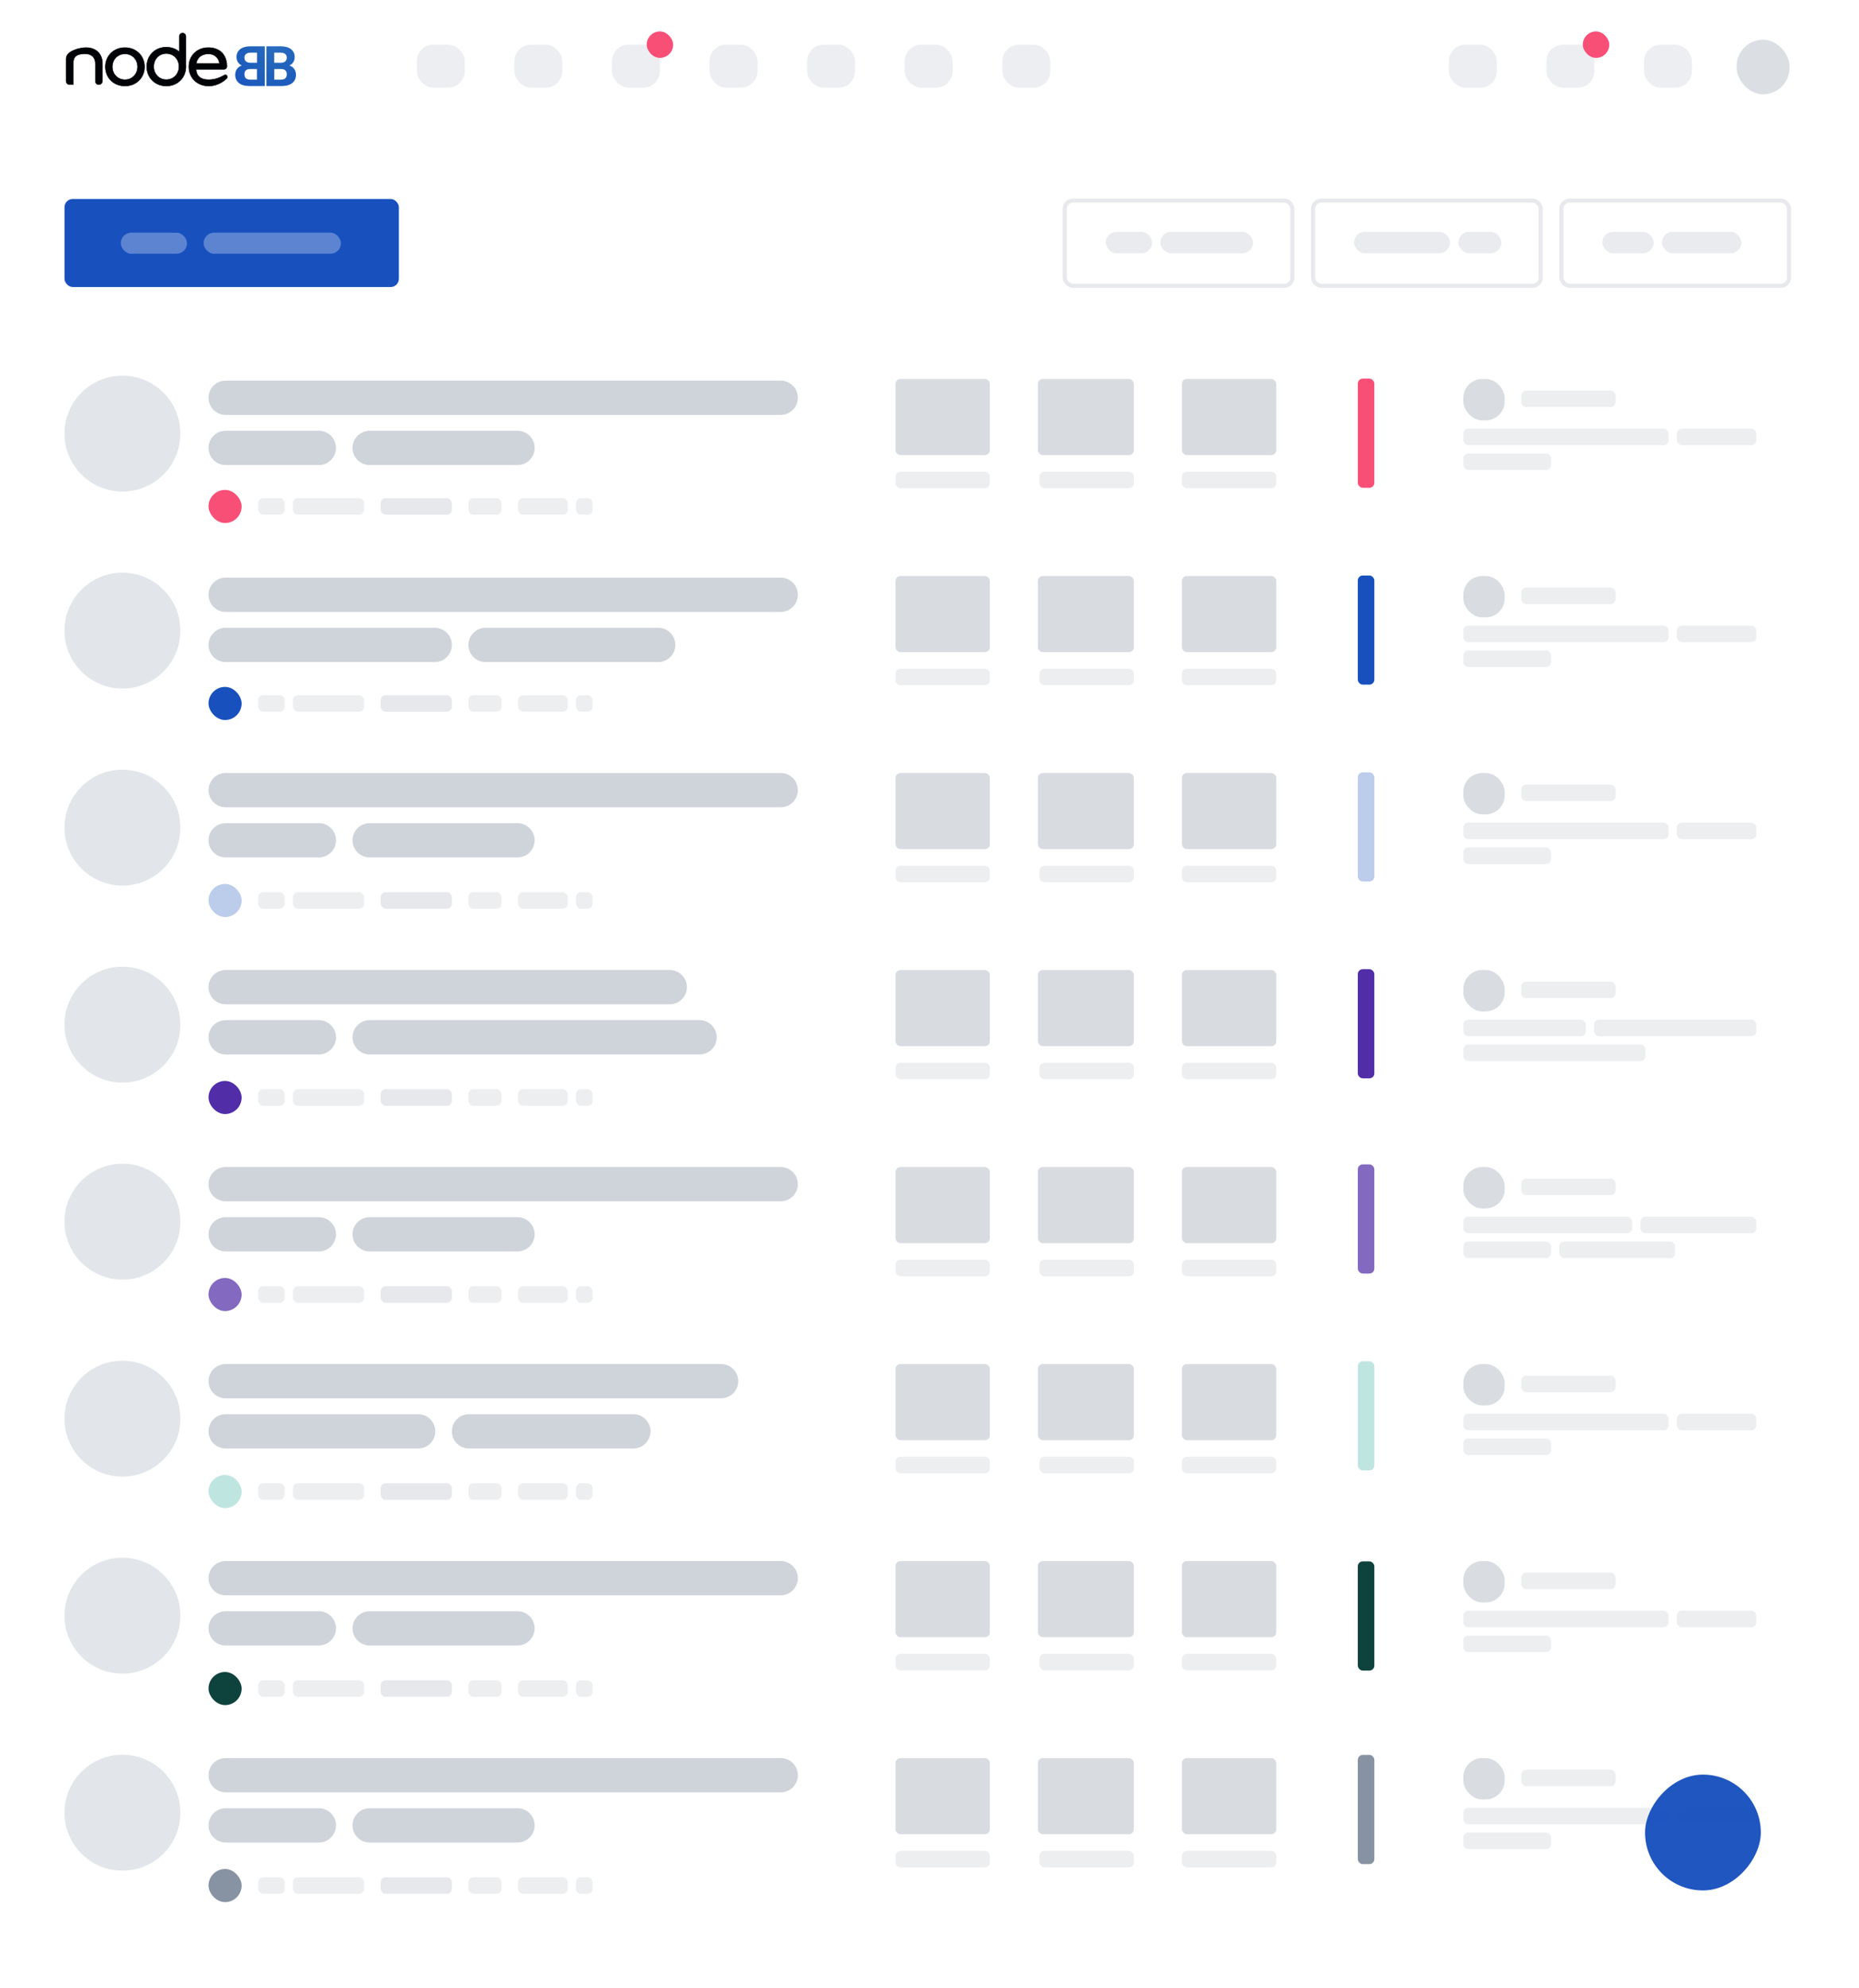<svg xmlns="http://www.w3.org/2000/svg" width="1124" height="1202" viewBox="0 0 1124 1202">
  <defs>
    <linearGradient id="community-home-alt-a" x1="50.007%" x2="50.007%" y1="-141.4%" y2="-47.015%">
      <stop offset="0%" stop-color="#2A6CBE"/>
      <stop offset="38.688%" stop-color="#2062BC"/>
      <stop offset="49.182%" stop-color="#1F5FBC"/>
      <stop offset="66.583%" stop-color="#1C5ABD"/>
      <stop offset="85.354%" stop-color="#1956BC"/>
      <stop offset="100%" stop-color="#1851BE"/>
    </linearGradient>
    <linearGradient id="community-home-alt-b" x1="50.007%" x2="50.007%" y1="0%" y2="100%">
      <stop offset="0%" stop-color="#040F20"/>
      <stop offset="100%" stop-color="#000306"/>
    </linearGradient>
    <radialGradient id="community-home-alt-c" cx="65.599%" cy="0%" r="167.283%" fx="65.599%" fy="0%" gradientTransform="matrix(-.524 .598 -.391 -.802 1 -.392)">
      <stop offset="0%" stop-color="#2A6CBE"/>
      <stop offset="38.688%" stop-color="#2062BC"/>
      <stop offset="49.182%" stop-color="#1F5FBC"/>
      <stop offset="66.583%" stop-color="#1C5ABD"/>
      <stop offset="85.354%" stop-color="#1956BC"/>
      <stop offset="100%" stop-color="#1851BE"/>
    </radialGradient>
  </defs>
  <g fill="none" fill-rule="evenodd">
    <rect width="1124" height="1202" fill="#FFF"/>
    <g transform="translate(39 -26)">
      <g transform="translate(0 146)">
        <rect width="202.18" height="53.25" y=".274" fill="url(#community-home-alt-a)" rx="5"/>
        <g fill="#FFF" opacity=".296" transform="translate(34.03 20.664)">
          <rect width="40.036" height="12.716" rx="6.358"/>
          <rect width="83.074" height="12.716" x="50.045" rx="6.358"/>
        </g>
        <g transform="translate(603.537)">
          <g transform="translate(300.267)">
            <rect width="137.625" height="51.545" x="1.25" y="1.25" stroke="#8792A2" stroke-opacity=".2" stroke-width="2.5" rx="5"/>
            <rect width="31.028" height="12.906" x="26.023" y="20.166" fill="#8792A2" opacity=".18" rx="6.453"/>
            <rect width="48.043" height="12.906" x="62.055" y="20.166" fill="#8792A2" opacity=".18" rx="6.453"/>
          </g>
          <g transform="translate(150.134)">
            <rect width="137.625" height="51.545" x="1.25" y="1.25" stroke="#8792A2" stroke-opacity=".2" stroke-width="2.5" rx="5"/>
            <rect width="58.052" height="12.906" x="26.023" y="20.166" fill="#8792A2" opacity=".18" rx="6.453"/>
            <rect width="26.023" height="12.906" x="89.079" y="20.166" fill="#8792A2" opacity=".18" rx="6.453"/>
          </g>
          <rect width="137.625" height="51.545" x="1.25" y="1.25" stroke="#8792A2" stroke-opacity=".2" stroke-width="2.5" rx="5"/>
          <rect width="28.025" height="12.906" x="26.023" y="20.166" fill="#8792A2" opacity=".18" rx="6.453"/>
          <rect width="56.05" height="12.906" x="59.053" y="20.166" fill="#8792A2" opacity=".18" rx="6.453"/>
        </g>
        <g transform="translate(0 107.09)">
          <ellipse cx="35.031" cy="35.029" fill="#8792A2" opacity=".24" rx="35.031" ry="35.029"/>
          <g transform="translate(87.077 1.002)">
            <path fill="#8792A2" d="M66.709,32.327 C72.431,32.327 77.069,36.965 77.069,42.687 C77.069,48.408 72.431,53.046 66.709,53.046 L10.359,53.046 C4.638,53.046 -2.62200154e-13,48.408 -2.62900812e-13,42.687 C-2.63601471e-13,36.965 4.638,32.327 10.359,32.327 L66.709,32.327 Z M186.816,32.327 C192.537,32.327 197.175,36.965 197.175,42.687 C197.175,48.408 192.537,53.046 186.816,53.046 L186.816,53.046 L97.437,53.046 C91.716,53.046 87.077,48.408 87.077,42.687 C87.077,36.965 91.716,32.327 97.437,32.327 L97.437,32.327 Z M345.958,2 C351.679,2 356.317,6.638 356.317,12.359 C356.317,18.081 351.679,22.719 345.958,22.719 L10.359,22.719 C4.638,22.719 -1.41407889e-13,18.081 -1.42108547e-13,12.359 C-1.42809206e-13,6.638 4.638,2 10.359,2 L345.958,2 Z" opacity=".4"/>
            <g transform="translate(415.37)">
              <rect width="58.052" height="46.038" x="86.077" y="1" fill="#8792A2" opacity=".322" rx="3"/>
              <rect width="57.051" height="46.038" y="1" fill="#8792A2" opacity=".322" rx="3"/>
              <rect width="57.051" height="46.038" x="173.154" y="1" fill="#8792A2" opacity=".322" rx="3"/>
              <rect width="10" height="66" x="279.517" y=".794" fill="#F84F77" rx="3"/>
              <rect width="10" height="66" x="279.517" y="119.794" fill="#1851BE" rx="3"/>
              <rect width="10" height="66" x="279.517" y="238.794" fill="#BCCCEB" rx="3"/>
              <rect width="10" height="66" x="279.517" y="357.794" fill="#512DA8" rx="3"/>
              <rect width="10" height="66" x="279.517" y="475.794" fill="#8369C0" rx="3"/>
              <rect width="10" height="66" x="279.517" y="594.794" fill="#BFE5E1" rx="3"/>
              <rect width="10" height="66" x="279.517" y="715.794" fill="#0E423C" rx="3"/>
              <rect width="10" height="66" x="279.517" y="832.794" fill="#8792A2" rx="3"/>
              <rect width="58.052" height="46.038" x="86.077" y="120.099" fill="#8792A2" opacity=".322" rx="3"/>
              <rect width="57.051" height="46.038" y="120.099" fill="#8792A2" opacity=".322" rx="3"/>
              <rect width="57.051" height="46.038" x="173.154" y="120.099" fill="#8792A2" opacity=".322" rx="3"/>
              <rect width="58.052" height="46.038" x="86.077" y="239.198" fill="#8792A2" opacity=".322" rx="3"/>
              <rect width="57.051" height="46.038" y="239.198" fill="#8792A2" opacity=".322" rx="3"/>
              <rect width="57.051" height="46.038" x="173.154" y="239.198" fill="#8792A2" opacity=".322" rx="3"/>
              <rect width="58.052" height="46.038" x="86.077" y="358.298" fill="#8792A2" opacity=".322" rx="3"/>
              <rect width="57.051" height="46.038" y="358.298" fill="#8792A2" opacity=".322" rx="3"/>
              <rect width="57.051" height="46.038" x="173.154" y="358.298" fill="#8792A2" opacity=".322" rx="3"/>
              <rect width="58.052" height="46.038" x="86.077" y="477.397" fill="#8792A2" opacity=".322" rx="3"/>
              <rect width="57.051" height="46.038" y="477.397" fill="#8792A2" opacity=".322" rx="3"/>
              <rect width="57.051" height="46.038" x="173.154" y="477.397" fill="#8792A2" opacity=".322" rx="3"/>
              <rect width="58.052" height="46.038" x="86.077" y="596.496" fill="#8792A2" opacity=".322" rx="3"/>
              <rect width="57.051" height="46.038" y="596.496" fill="#8792A2" opacity=".322" rx="3"/>
              <rect width="57.051" height="46.038" x="173.154" y="596.496" fill="#8792A2" opacity=".322" rx="3"/>
              <rect width="58.052" height="46.038" x="86.077" y="715.595" fill="#8792A2" opacity=".322" rx="3"/>
              <rect width="57.051" height="46.038" y="715.595" fill="#8792A2" opacity=".322" rx="3"/>
              <rect width="57.051" height="46.038" x="173.154" y="715.595" fill="#8792A2" opacity=".322" rx="3"/>
              <rect width="58.052" height="46.038" x="86.077" y="834.695" fill="#8792A2" opacity=".322" rx="3"/>
              <rect width="57.051" height="46.038" y="834.695" fill="#8792A2" opacity=".322" rx="3"/>
              <rect width="57.051" height="46.038" x="173.154" y="834.695" fill="#8792A2" opacity=".322" rx="3"/>
              <g fill="#ECEEF0" transform="translate(0 57.047)">
                <rect width="57.051" height="10.008" rx="3"/>
                <rect width="57.051" height="10.008" x="87.077" rx="3"/>
                <rect width="57.051" height="10.008" x="173.154" rx="3"/>
                <rect width="57.051" height="10.008" y="119.099" rx="3"/>
                <rect width="57.051" height="10.008" x="87.077" y="119.099" rx="3"/>
                <rect width="57.051" height="10.008" x="173.154" y="119.099" rx="3"/>
                <rect width="57.051" height="10.008" y="238.198" rx="3"/>
                <rect width="57.051" height="10.008" x="87.077" y="238.198" rx="3"/>
                <rect width="57.051" height="10.008" x="173.154" y="238.198" rx="3"/>
                <rect width="57.051" height="10.008" y="357.298" rx="3"/>
                <rect width="57.051" height="10.008" x="87.077" y="357.298" rx="3"/>
                <rect width="57.051" height="10.008" x="173.154" y="357.298" rx="3"/>
                <rect width="57.051" height="10.008" y="476.397" rx="3"/>
                <rect width="57.051" height="10.008" x="87.077" y="476.397" rx="3"/>
                <rect width="57.051" height="10.008" x="173.154" y="476.397" rx="3"/>
                <rect width="57.051" height="10.008" y="595.496" rx="3"/>
                <rect width="57.051" height="10.008" x="87.077" y="595.496" rx="3"/>
                <rect width="57.051" height="10.008" x="173.154" y="595.496" rx="3"/>
                <rect width="57.051" height="10.008" y="714.595" rx="3"/>
                <rect width="57.051" height="10.008" x="87.077" y="714.595" rx="3"/>
                <rect width="57.051" height="10.008" x="173.154" y="714.595" rx="3"/>
                <rect width="57.051" height="10.008" y="833.695" rx="3"/>
                <rect width="57.051" height="10.008" x="87.077" y="833.695" rx="3"/>
                <rect width="57.051" height="10.008" x="173.154" y="833.695" rx="3"/>
              </g>
            </g>
            <g fill="#8792A2" opacity=".32" transform="translate(758.675 1)">
              <rect width="25.022" height="25.021" rx="11.5"/>
              <rect width="25.022" height="25.021" y="119.099" rx="11.5"/>
              <rect width="25.022" height="25.021" y="238.198" rx="11.5"/>
              <rect width="25.022" height="25.021" y="357.298" rx="11.5"/>
              <rect width="25.022" height="25.021" y="476.397" rx="11.5"/>
              <rect width="25.022" height="25.021" y="595.496" rx="11.5"/>
              <rect width="25.022" height="25.021" y="714.595" rx="11.5"/>
              <rect width="25.022" height="25.021" y="833.695" rx="11.5"/>
            </g>
            <rect width="57.051" height="10.008" x="793.706" y="8.006" fill="#8792A2" opacity=".164" rx="3"/>
            <rect width="124.11" height="10.008" x="758.675" y="31.025" fill="#8792A2" opacity=".164" rx="3"/>
            <rect width="48.043" height="10.008" x="887.79" y="31.025" fill="#8792A2" opacity=".164" rx="3"/>
            <rect width="53.047" height="10.008" x="758.675" y="46.038" fill="#8792A2" opacity=".164" rx="3"/>
          </g>
          <g transform="translate(87.077 69.058)">
            <rect width="16.014" height="10.008" x="30.027" y="5.004" fill="#8792A2" opacity=".158" rx="3"/>
            <rect width="43.038" height="10.008" x="51.045" y="5.004" fill="#8792A2" opacity=".158" rx="3"/>
            <rect width="20.018" height="10.008" x="157.14" y="5.004" fill="#8792A2" opacity=".158" rx="3"/>
            <rect width="30.027" height="10.008" x="187.167" y="5.004" fill="#8792A2" opacity=".158" rx="3"/>
            <rect width="10.009" height="10.008" x="222.198" y="5.004" fill="#8792A2" opacity=".158" rx="3"/>
            <rect width="43.038" height="10.017" x="104.093" y="5" fill="#8792A2" opacity=".204" rx="3"/>
            <rect width="20.018" height="20.017" fill="#F84F77" rx="10"/>
          </g>
        </g>
        <g transform="translate(0 226.188)">
          <ellipse cx="35.031" cy="35.029" fill="#8792A2" opacity=".24" rx="35.031" ry="35.029"/>
          <g transform="translate(87.077 2.002)">
            <path fill="#8792A2" d="M136.772,31.327 C142.493,31.327 147.131,35.965 147.131,41.687 C147.131,47.408 142.493,52.046 136.772,52.046 L10.359,52.046 C4.638,52.046 -7.03536149e-14,47.408 -7.10542736e-14,41.687 C-7.17549322e-14,35.965 4.638,31.327 10.359,31.327 L136.772,31.327 Z M271.892,31.327 C277.613,31.327 282.251,35.965 282.251,41.687 C282.251,47.408 277.613,52.046 271.892,52.046 L271.892,52.046 L167.499,52.046 C161.778,52.046 157.14,47.408 157.14,41.687 C157.14,35.965 161.778,31.327 167.499,31.327 L167.499,31.327 Z M345.958,1 C351.679,1 356.317,5.638 356.317,11.359 C356.317,17.081 351.679,21.719 345.958,21.719 L10.359,21.719 C4.638,21.719 -1.41407889e-13,17.081 -1.42108547e-13,11.359 C-1.42809206e-13,5.638 4.638,1 10.359,1 L345.958,1 Z" opacity=".4"/>
            <rect width="57.051" height="10.008" x="793.706" y="7.006" fill="#8792A2" opacity=".164" rx="3"/>
            <rect width="124.11" height="10.008" x="758.675" y="30.025" fill="#8792A2" opacity=".164" rx="3"/>
            <rect width="48.043" height="10.008" x="887.79" y="30.025" fill="#8792A2" opacity=".164" rx="3"/>
            <rect width="53.047" height="10.008" x="758.675" y="45.038" fill="#8792A2" opacity=".164" rx="3"/>
          </g>
          <g transform="translate(87.077 69.058)">
            <rect width="16.014" height="10.008" x="30.027" y="5.004" fill="#8792A2" opacity=".158" rx="3"/>
            <rect width="43.038" height="10.008" x="51.045" y="5.004" fill="#8792A2" opacity=".158" rx="3"/>
            <rect width="20.018" height="10.008" x="157.14" y="5.004" fill="#8792A2" opacity=".158" rx="3"/>
            <rect width="30.027" height="10.008" x="187.167" y="5.004" fill="#8792A2" opacity=".158" rx="3"/>
            <rect width="10.009" height="10.008" x="222.198" y="5.004" fill="#8792A2" opacity=".158" rx="3"/>
            <rect width="43.038" height="10.017" x="104.093" y="5" fill="#8792A2" opacity=".204" rx="3"/>
            <rect width="20.018" height="20.017" fill="#1851BE" rx="10"/>
          </g>
        </g>
        <g transform="translate(0 345.288)">
          <ellipse cx="35.031" cy="35.029" fill="#8792A2" opacity=".24" rx="35.031" ry="35.029"/>
          <g transform="translate(87.077 2.002)">
            <path fill="#8792A2" d="M66.709,30.327 C72.431,30.327 77.069,34.965 77.069,40.687 C77.069,46.408 72.431,51.046 66.709,51.046 L10.359,51.046 C4.638,51.046 -1.20091606e-13,46.408 -1.20792265e-13,40.687 C-1.21492924e-13,34.965 4.638,30.327 10.359,30.327 L66.709,30.327 Z M186.816,30.327 C192.537,30.327 197.175,34.965 197.175,40.687 C197.175,46.408 192.537,51.046 186.816,51.046 L186.816,51.046 L97.437,51.046 C91.716,51.046 87.077,46.408 87.077,40.687 C87.077,34.965 91.716,30.327 97.437,30.327 L97.437,30.327 Z M345.958,0 C351.679,3.77376536e-14 356.317,4.638 356.317,10.359 C356.317,16.081 351.679,20.719 345.958,20.719 L10.359,20.719 C4.638,20.719 7.00658643e-16,16.081 0,10.359 C-7.00658643e-16,4.638 4.638,1.05098796e-15 10.359,0 L345.958,0 Z" opacity=".4"/>
            <rect width="57.051" height="10.008" x="793.706" y="7.006" fill="#8792A2" opacity=".164" rx="3"/>
            <rect width="124.11" height="10.008" x="758.675" y="30.025" fill="#8792A2" opacity=".164" rx="3"/>
            <rect width="48.043" height="10.008" x="887.79" y="30.025" fill="#8792A2" opacity=".164" rx="3"/>
            <rect width="53.047" height="10.008" x="758.675" y="45.038" fill="#8792A2" opacity=".164" rx="3"/>
          </g>
          <g transform="translate(87.077 69.058)">
            <rect width="16.014" height="10.008" x="30.027" y="5.004" fill="#8792A2" opacity=".158" rx="3"/>
            <rect width="43.038" height="10.008" x="51.045" y="5.004" fill="#8792A2" opacity=".158" rx="3"/>
            <rect width="20.018" height="10.008" x="157.14" y="5.004" fill="#8792A2" opacity=".158" rx="3"/>
            <rect width="30.027" height="10.008" x="187.167" y="5.004" fill="#8792A2" opacity=".158" rx="3"/>
            <rect width="10.009" height="10.008" x="222.198" y="5.004" fill="#8792A2" opacity=".158" rx="3"/>
            <rect width="43.038" height="10.017" x="104.093" y="5" fill="#8792A2" opacity=".204" rx="3"/>
            <rect width="20.018" height="20.017" fill="#BCCCEB" rx="10"/>
          </g>
        </g>
        <g transform="translate(0 464.387)">
          <ellipse cx="35.031" cy="35.029" fill="#8792A2" opacity=".24" rx="35.031" ry="35.029"/>
          <g transform="translate(87.077 2.002)">
            <path fill="#8792A2" d="M66.709,30.327 C72.431,30.327 77.069,34.965 77.069,40.687 C77.069,46.408 72.431,51.046 66.709,51.046 L10.359,51.046 C4.638,51.046 -1.20091606e-13,46.408 -1.20792265e-13,40.687 C-1.21492924e-13,34.965 4.638,30.327 10.359,30.327 L66.709,30.327 Z M296.914,30.327 C302.635,30.327 307.273,34.965 307.273,40.687 C307.273,46.408 302.635,51.046 296.914,51.046 L296.914,51.046 L97.437,51.046 C91.716,51.046 87.077,46.408 87.077,40.687 C87.077,34.965 91.716,30.327 97.437,30.327 L97.437,30.327 Z M278.898,0 C284.619,1.13835099e-14 289.257,4.638 289.257,10.359 C289.257,16.081 284.619,20.719 278.898,20.719 L10.359,20.719 C4.638,20.719 7.00658643e-16,16.081 0,10.359 C-7.00658643e-16,4.638 4.638,1.05098796e-15 10.359,0 L278.898,0 Z" opacity=".4"/>
            <rect width="57.051" height="10.008" x="793.706" y="7.006" fill="#8792A2" opacity=".164" rx="3"/>
            <rect width="74.066" height="10.008" x="758.675" y="30.025" fill="#8792A2" opacity=".164" rx="3"/>
            <rect width="98.087" height="10.008" x="837.745" y="30.025" fill="#8792A2" opacity=".164" rx="3"/>
            <rect width="110.098" height="10.008" x="758.675" y="45.021" fill="#8792A2" opacity=".164" rx="3"/>
          </g>
          <g transform="translate(87.077 69.058)">
            <rect width="16.014" height="10.008" x="30.027" y="5.004" fill="#8792A2" opacity=".158" rx="3"/>
            <rect width="43.038" height="10.008" x="51.045" y="5.004" fill="#8792A2" opacity=".158" rx="3"/>
            <rect width="20.018" height="10.008" x="157.14" y="5.004" fill="#8792A2" opacity=".158" rx="3"/>
            <rect width="30.027" height="10.008" x="187.167" y="5.004" fill="#8792A2" opacity=".158" rx="3"/>
            <rect width="10.009" height="10.008" x="222.198" y="5.004" fill="#8792A2" opacity=".158" rx="3"/>
            <rect width="43.038" height="10.017" x="104.093" y="5" fill="#8792A2" opacity=".204" rx="3"/>
            <rect width="20.018" height="20.017" fill="#512DA8" rx="10"/>
          </g>
        </g>
        <g transform="translate(0 583.486)">
          <ellipse cx="35.031" cy="35.029" fill="#8792A2" opacity=".24" rx="35.031" ry="35.029"/>
          <g transform="translate(87.077 2.002)">
            <path fill="#8792A2" d="M66.709,30.327 C72.431,30.327 77.069,34.965 77.069,40.687 C77.069,46.408 72.431,51.046 66.709,51.046 L10.359,51.046 C4.638,51.046 -1.20091606e-13,46.408 -1.20792265e-13,40.687 C-1.21492924e-13,34.965 4.638,30.327 10.359,30.327 L66.709,30.327 Z M186.816,30.327 C192.537,30.327 197.175,34.965 197.175,40.687 C197.175,46.408 192.537,51.046 186.816,51.046 L186.816,51.046 L97.437,51.046 C91.716,51.046 87.077,46.408 87.077,40.687 C87.077,34.965 91.716,30.327 97.437,30.327 L97.437,30.327 Z M345.958,0 C351.679,3.77376536e-14 356.317,4.638 356.317,10.359 C356.317,16.081 351.679,20.719 345.958,20.719 L10.359,20.719 C4.638,20.719 7.00658643e-16,16.081 0,10.359 C-7.00658643e-16,4.638 4.638,1.05098796e-15 10.359,0 L345.958,0 Z" opacity=".4"/>
            <rect width="57.051" height="10.008" x="793.706" y="7.006" fill="#8792A2" opacity=".164" rx="3"/>
            <rect width="102.091" height="10.008" x="758.675" y="30.025" fill="#8792A2" opacity=".164" rx="3"/>
            <rect width="70.062" height="10.008" x="865.77" y="30.025" fill="#8792A2" opacity=".164" rx="3"/>
            <rect width="53.047" height="10.008" x="758.675" y="45.038" fill="#8792A2" opacity=".164" rx="3"/>
            <rect width="70.062" height="10.008" x="816.727" y="45.038" fill="#8792A2" opacity=".164" rx="3"/>
          </g>
          <g transform="translate(87.077 69.058)">
            <rect width="16.014" height="10.008" x="30.027" y="5.004" fill="#8792A2" opacity=".158" rx="3"/>
            <rect width="43.038" height="10.008" x="51.045" y="5.004" fill="#8792A2" opacity=".158" rx="3"/>
            <rect width="20.018" height="10.008" x="157.14" y="5.004" fill="#8792A2" opacity=".158" rx="3"/>
            <rect width="30.027" height="10.008" x="187.167" y="5.004" fill="#8792A2" opacity=".158" rx="3"/>
            <rect width="10.009" height="10.008" x="222.198" y="5.004" fill="#8792A2" opacity=".158" rx="3"/>
            <rect width="43.038" height="10.017" x="104.093" y="5" fill="#8792A2" opacity=".204" rx="3"/>
            <rect width="20.018" height="20.017" fill="#8369C0" rx="10"/>
          </g>
        </g>
        <g transform="translate(0 702.585)">
          <ellipse cx="35.031" cy="35.029" fill="#8792A2" opacity=".24" rx="35.031" ry="35.029"/>
          <g transform="translate(87.077 2.002)">
            <path fill="#8792A2" d="M126.763,30.327 C132.484,30.327 137.122,34.965 137.122,40.687 C137.122,46.408 132.484,51.046 126.763,51.046 L10.359,51.046 C4.638,51.046 -4.19319055e-14,46.408 -4.26325641e-14,40.687 C-4.33332228e-14,34.965 4.638,30.327 10.359,30.327 L126.763,30.327 Z M256.878,30.327 C262.6,30.327 267.238,34.965 267.238,40.687 C267.238,46.408 262.6,51.046 256.878,51.046 L256.878,51.046 L157.49,51.046 C151.769,51.046 147.131,46.408 147.131,40.687 C147.131,34.965 151.769,30.327 157.49,30.327 L157.49,30.327 Z M309.926,0 C315.647,1.13835099e-14 320.285,4.638 320.285,10.359 C320.285,16.081 315.647,20.719 309.926,20.719 L10.359,20.719 C4.638,20.719 7.00658643e-16,16.081 0,10.359 C-7.00658643e-16,4.638 4.638,1.05098796e-15 10.359,0 L309.926,0 Z" opacity=".4"/>
            <rect width="57.051" height="10.008" x="793.706" y="7.006" fill="#8792A2" opacity=".164" rx="3"/>
            <rect width="124.11" height="10.008" x="758.675" y="30.025" fill="#8792A2" opacity=".164" rx="3"/>
            <rect width="48.043" height="10.008" x="887.79" y="30.025" fill="#8792A2" opacity=".164" rx="3"/>
            <rect width="53.047" height="10.008" x="758.675" y="45.038" fill="#8792A2" opacity=".164" rx="3"/>
          </g>
          <g transform="translate(87.077 69.058)">
            <rect width="16.014" height="10.008" x="30.027" y="5.004" fill="#8792A2" opacity=".158" rx="3"/>
            <rect width="43.038" height="10.008" x="51.045" y="5.004" fill="#8792A2" opacity=".158" rx="3"/>
            <rect width="20.018" height="10.008" x="157.14" y="5.004" fill="#8792A2" opacity=".158" rx="3"/>
            <rect width="30.027" height="10.008" x="187.167" y="5.004" fill="#8792A2" opacity=".158" rx="3"/>
            <rect width="10.009" height="10.008" x="222.198" y="5.004" fill="#8792A2" opacity=".158" rx="3"/>
            <rect width="43.038" height="10.017" x="104.093" y="5" fill="#8792A2" opacity=".204" rx="3"/>
            <rect width="20.018" height="20.017" fill="#BFE5E1" rx="10"/>
          </g>
        </g>
        <g transform="translate(0 821.685)">
          <ellipse cx="35.031" cy="35.029" fill="#8792A2" opacity=".24" rx="35.031" ry="35.029"/>
          <g transform="translate(87.077 2.002)">
            <path fill="#8792A2" d="M66.709,30.327 C72.431,30.327 77.069,34.965 77.069,40.687 C77.069,46.408 72.431,51.046 66.709,51.046 L10.359,51.046 C4.638,51.046 -1.20091606e-13,46.408 -1.20792265e-13,40.687 C-1.21492924e-13,34.965 4.638,30.327 10.359,30.327 L66.709,30.327 Z M186.816,30.327 C192.537,30.327 197.175,34.965 197.175,40.687 C197.175,46.408 192.537,51.046 186.816,51.046 L186.816,51.046 L97.437,51.046 C91.716,51.046 87.077,46.408 87.077,40.687 C87.077,34.965 91.716,30.327 97.437,30.327 L97.437,30.327 Z M345.958,0 C351.679,3.77376536e-14 356.317,4.638 356.317,10.359 C356.317,16.081 351.679,20.719 345.958,20.719 L10.359,20.719 C4.638,20.719 7.00658643e-16,16.081 0,10.359 C-7.00658643e-16,4.638 4.638,1.05098796e-15 10.359,0 L345.958,0 Z" opacity=".4"/>
            <rect width="57.051" height="10.008" x="793.706" y="7.006" fill="#8792A2" opacity=".164" rx="3"/>
            <rect width="124.11" height="10.008" x="758.675" y="30.025" fill="#8792A2" opacity=".164" rx="3"/>
            <rect width="48.043" height="10.008" x="887.79" y="30.025" fill="#8792A2" opacity=".164" rx="3"/>
            <rect width="53.047" height="10.008" x="758.675" y="45.038" fill="#8792A2" opacity=".164" rx="3"/>
          </g>
          <g transform="translate(87.077 69.058)">
            <rect width="16.014" height="10.008" x="30.027" y="5.004" fill="#8792A2" opacity=".158" rx="3"/>
            <rect width="43.038" height="10.008" x="51.045" y="5.004" fill="#8792A2" opacity=".158" rx="3"/>
            <rect width="20.018" height="10.008" x="157.14" y="5.004" fill="#8792A2" opacity=".158" rx="3"/>
            <rect width="30.027" height="10.008" x="187.167" y="5.004" fill="#8792A2" opacity=".158" rx="3"/>
            <rect width="10.009" height="10.008" x="222.198" y="5.004" fill="#8792A2" opacity=".158" rx="3"/>
            <rect width="43.038" height="10.017" x="104.093" y="5" fill="#8792A2" opacity=".204" rx="3"/>
            <rect width="20.018" height="20.017" fill="#0E423C" rx="10"/>
          </g>
        </g>
        <g transform="translate(0 940.784)">
          <ellipse cx="35.031" cy="35.029" fill="#8792A2" opacity=".24" rx="35.031" ry="35.029"/>
          <g transform="translate(87.077 2.002)">
            <path fill="#8792A2" d="M66.709,30.327 C72.431,30.327 77.069,34.965 77.069,40.687 C77.069,46.408 72.431,51.046 66.709,51.046 L10.359,51.046 C4.638,51.046 -1.20091606e-13,46.408 -1.20792265e-13,40.687 C-1.21492924e-13,34.965 4.638,30.327 10.359,30.327 L66.709,30.327 Z M186.816,30.327 C192.537,30.327 197.175,34.965 197.175,40.687 C197.175,46.408 192.537,51.046 186.816,51.046 L186.816,51.046 L97.437,51.046 C91.716,51.046 87.077,46.408 87.077,40.687 C87.077,34.965 91.716,30.327 97.437,30.327 L97.437,30.327 Z M345.958,0 C351.679,3.77376536e-14 356.317,4.638 356.317,10.359 C356.317,16.081 351.679,20.719 345.958,20.719 L10.359,20.719 C4.638,20.719 7.00658643e-16,16.081 0,10.359 C-7.00658643e-16,4.638 4.638,1.05098796e-15 10.359,0 L345.958,0 Z" opacity=".4"/>
            <rect width="57.051" height="10.008" x="793.706" y="7.006" fill="#8792A2" opacity=".164" rx="3"/>
            <rect width="124.11" height="10.008" x="758.675" y="30.025" fill="#8792A2" opacity=".164" rx="3"/>
            <rect width="48.043" height="10.008" x="887.79" y="30.025" fill="url(#community-home-alt-b)" opacity=".164" rx="3"/>
            <rect width="53.047" height="10.008" x="758.675" y="45.038" fill="#8792A2" opacity=".164" rx="3"/>
          </g>
          <g fill="#8792A2" transform="translate(87.077 69.058)">
            <rect width="16.014" height="10.008" x="30.027" y="5.004" opacity=".158" rx="3"/>
            <rect width="43.038" height="10.008" x="51.045" y="5.004" opacity=".158" rx="3"/>
            <rect width="20.018" height="10.008" x="157.14" y="5.004" opacity=".158" rx="3"/>
            <rect width="30.027" height="10.008" x="187.167" y="5.004" opacity=".158" rx="3"/>
            <rect width="10.009" height="10.008" x="222.198" y="5.004" opacity=".158" rx="3"/>
            <rect width="43.038" height="10.017" x="104.093" y="5" opacity=".204" rx="3"/>
            <rect width="20.018" height="20.017" rx="10"/>
          </g>
        </g>
        <rect width="70.002" height="70" x="955.637" y="952.791" fill="#1851BE" opacity=".965" rx="34.97" transform="matrix(1 0 0 -1 0 1975.582)"/>
      </g>
      <g transform="translate(.316 .002)">
        <g fill-rule="nonzero" transform="translate(.684 45.998)">
          <path fill="url(#community-home-alt-c)" d="M129.915,8 C135.179,8 138.183,10.606 138.183,14.446 C138.183,16.811 136.968,18.731 134.977,19.589 C137.407,20.411 138.959,22.434 138.959,25.211 C138.959,29.36 135.922,32 130.388,32 L121.074,32 L121.074,32 L121.074,8 L121.074,8 L129.915,8 Z M120.107,8 L120.107,32 L120.107,32 L110.794,32 C105.26,32 102.223,29.36 102.223,25.211 C102.223,22.434 103.775,20.411 106.205,19.589 C104.214,18.731 102.999,16.811 102.999,14.446 C102.999,10.606 106.002,8 111.266,8 L111.266,8 L120.107,8 L120.107,8 Z M129.645,21.714 L125.832,21.714 L125.832,28.16 L125.832,28.16 L129.645,28.16 L129.645,28.16 C132.176,28.16 133.391,27.132 133.391,24.938 C133.391,22.846 132.412,21.714 129.645,21.714 Z M115.349,21.714 L111.536,21.714 C108.769,21.714 107.791,22.846 107.791,24.938 C107.791,27.132 109.005,28.16 111.536,28.16 L111.536,28.16 L115.349,28.16 L115.349,28.16 L115.349,21.714 Z M129.645,11.84 L125.798,11.84 L125.798,17.943 L129.645,17.943 C132.109,17.943 133.391,16.811 133.391,14.891 C133.391,12.971 132.109,11.84 129.645,11.84 Z M115.383,11.84 L111.536,11.84 C109.073,11.84 107.791,12.971 107.791,14.891 C107.791,16.811 109.073,17.943 111.536,17.943 L111.536,17.943 L115.383,17.943 L115.383,11.84 Z"/>
          <path fill="#000306" stroke="#000306" stroke-width=".275" d="M70.39,0 C71.491,-2.02229919e-16 72.383,0.892 72.383,1.993 L72.383,19.336 C72.404,19.639 72.415,19.945 72.415,20.256 C72.415,26.974 67.351,32 60.565,32 C53.731,32 48.715,26.974 48.715,20.256 C48.715,13.537 53.731,8.511 60.565,8.511 C63.629,8.511 66.342,9.536 68.396,11.278 L68.396,1.993 C68.396,0.892 69.289,2.02229919e-16 70.39,0 Z M85.937,8.767 C92.364,8.767 96.957,12.472 97.196,19.742 L97.205,20.097 C97.218,21.087 96.426,21.9 95.436,21.913 L78.608,21.913 C78.608,24.826 80.194,28.176 86.186,28.176 C89.248,28.176 92.246,27.334 95.183,25.649 L95.602,25.403 C96.192,25.047 96.959,25.238 97.314,25.828 C97.563,26.242 97.55,26.757 97.29,27.154 L97.205,27.27 C96.752,27.814 92.56,32 86.186,32 C79.256,32 74.17,27.124 74.17,20.336 C74.17,13.739 79.007,8.767 85.937,8.767 Z M35.549,8.767 C42.334,8.767 47.399,13.739 47.399,20.384 C47.399,27.028 42.334,32 35.549,32 C28.715,32 23.699,27.028 23.699,20.384 C23.699,13.739 28.715,8.767 35.549,8.767 Z M11.992,8.767 C18.262,8.767 21.944,12.785 21.944,18.315 L21.944,28.984 C21.944,30.165 20.986,31.123 19.804,31.123 L19.665,31.123 C18.56,31.123 17.665,30.228 17.665,29.123 L17.665,18.645 C17.665,15.053 15.724,12.548 11.544,12.548 C4.503,12.548 4.286,15.616 4.28,19.459 L4.279,31.123 L2,31.123 C0.895,31.123 1.3527075e-16,30.228 0,29.123 L0,15.471 L0,15.471 C0,10.693 8.409,8.767 11.992,8.767 Z M35.549,12.591 C31.075,12.591 27.928,15.986 27.928,20.384 C27.928,24.686 31.075,28.176 35.549,28.176 C40.024,28.176 43.17,24.686 43.17,20.384 C43.17,15.986 40.024,12.591 35.549,12.591 Z M60.565,12.378 C56.091,12.378 52.944,15.809 52.944,20.256 C52.944,24.605 56.091,28.134 60.565,28.134 C65.04,28.134 68.186,24.605 68.186,20.256 C68.186,15.809 65.04,12.378 60.565,12.378 Z M85.937,12.591 C81.948,12.591 79.206,14.886 78.658,18.328 L92.717,18.328 C92.169,14.886 89.726,12.591 85.937,12.591 Z"/>
        </g>
        <g fill="#8792A2" opacity=".499" transform="translate(212.682 49)">
          <rect width="29" height="26" y="4" opacity=".3" rx="10"/>
          <rect width="29" height="26" x="59" y="4" opacity=".3" rx="10"/>
          <rect width="29" height="26" x="295" y="4" opacity=".3" rx="10"/>
          <rect width="29" height="26" x="118" y="4" opacity=".3" rx="10"/>
          <rect width="29" height="26" x="177" y="4" opacity=".3" rx="10"/>
          <rect width="29" height="26" x="354" y="4" opacity=".3" rx="10"/>
          <rect width="29" height="26" x="742.002" y="3.998" opacity=".3" rx="10"/>
          <rect width="29" height="26" x="683.002" y="3.998" opacity=".3" rx="10"/>
          <rect width="29" height="26" x="624.002" y="3.998" opacity=".3" rx="10"/>
          <rect width="32" height="33" x="798.002" y=".998" opacity=".6" rx="16"/>
          <rect width="29" height="26" x="236" y="4" opacity=".3" rx="10"/>
        </g>
        <rect width="16" height="16" x="351.682" y="45" fill="#F84F77" rx="8"/>
        <rect width="16" height="16" x="917.684" y="44.998" fill="#F84F77" rx="8"/>
      </g>
    </g>
  </g>
</svg>
